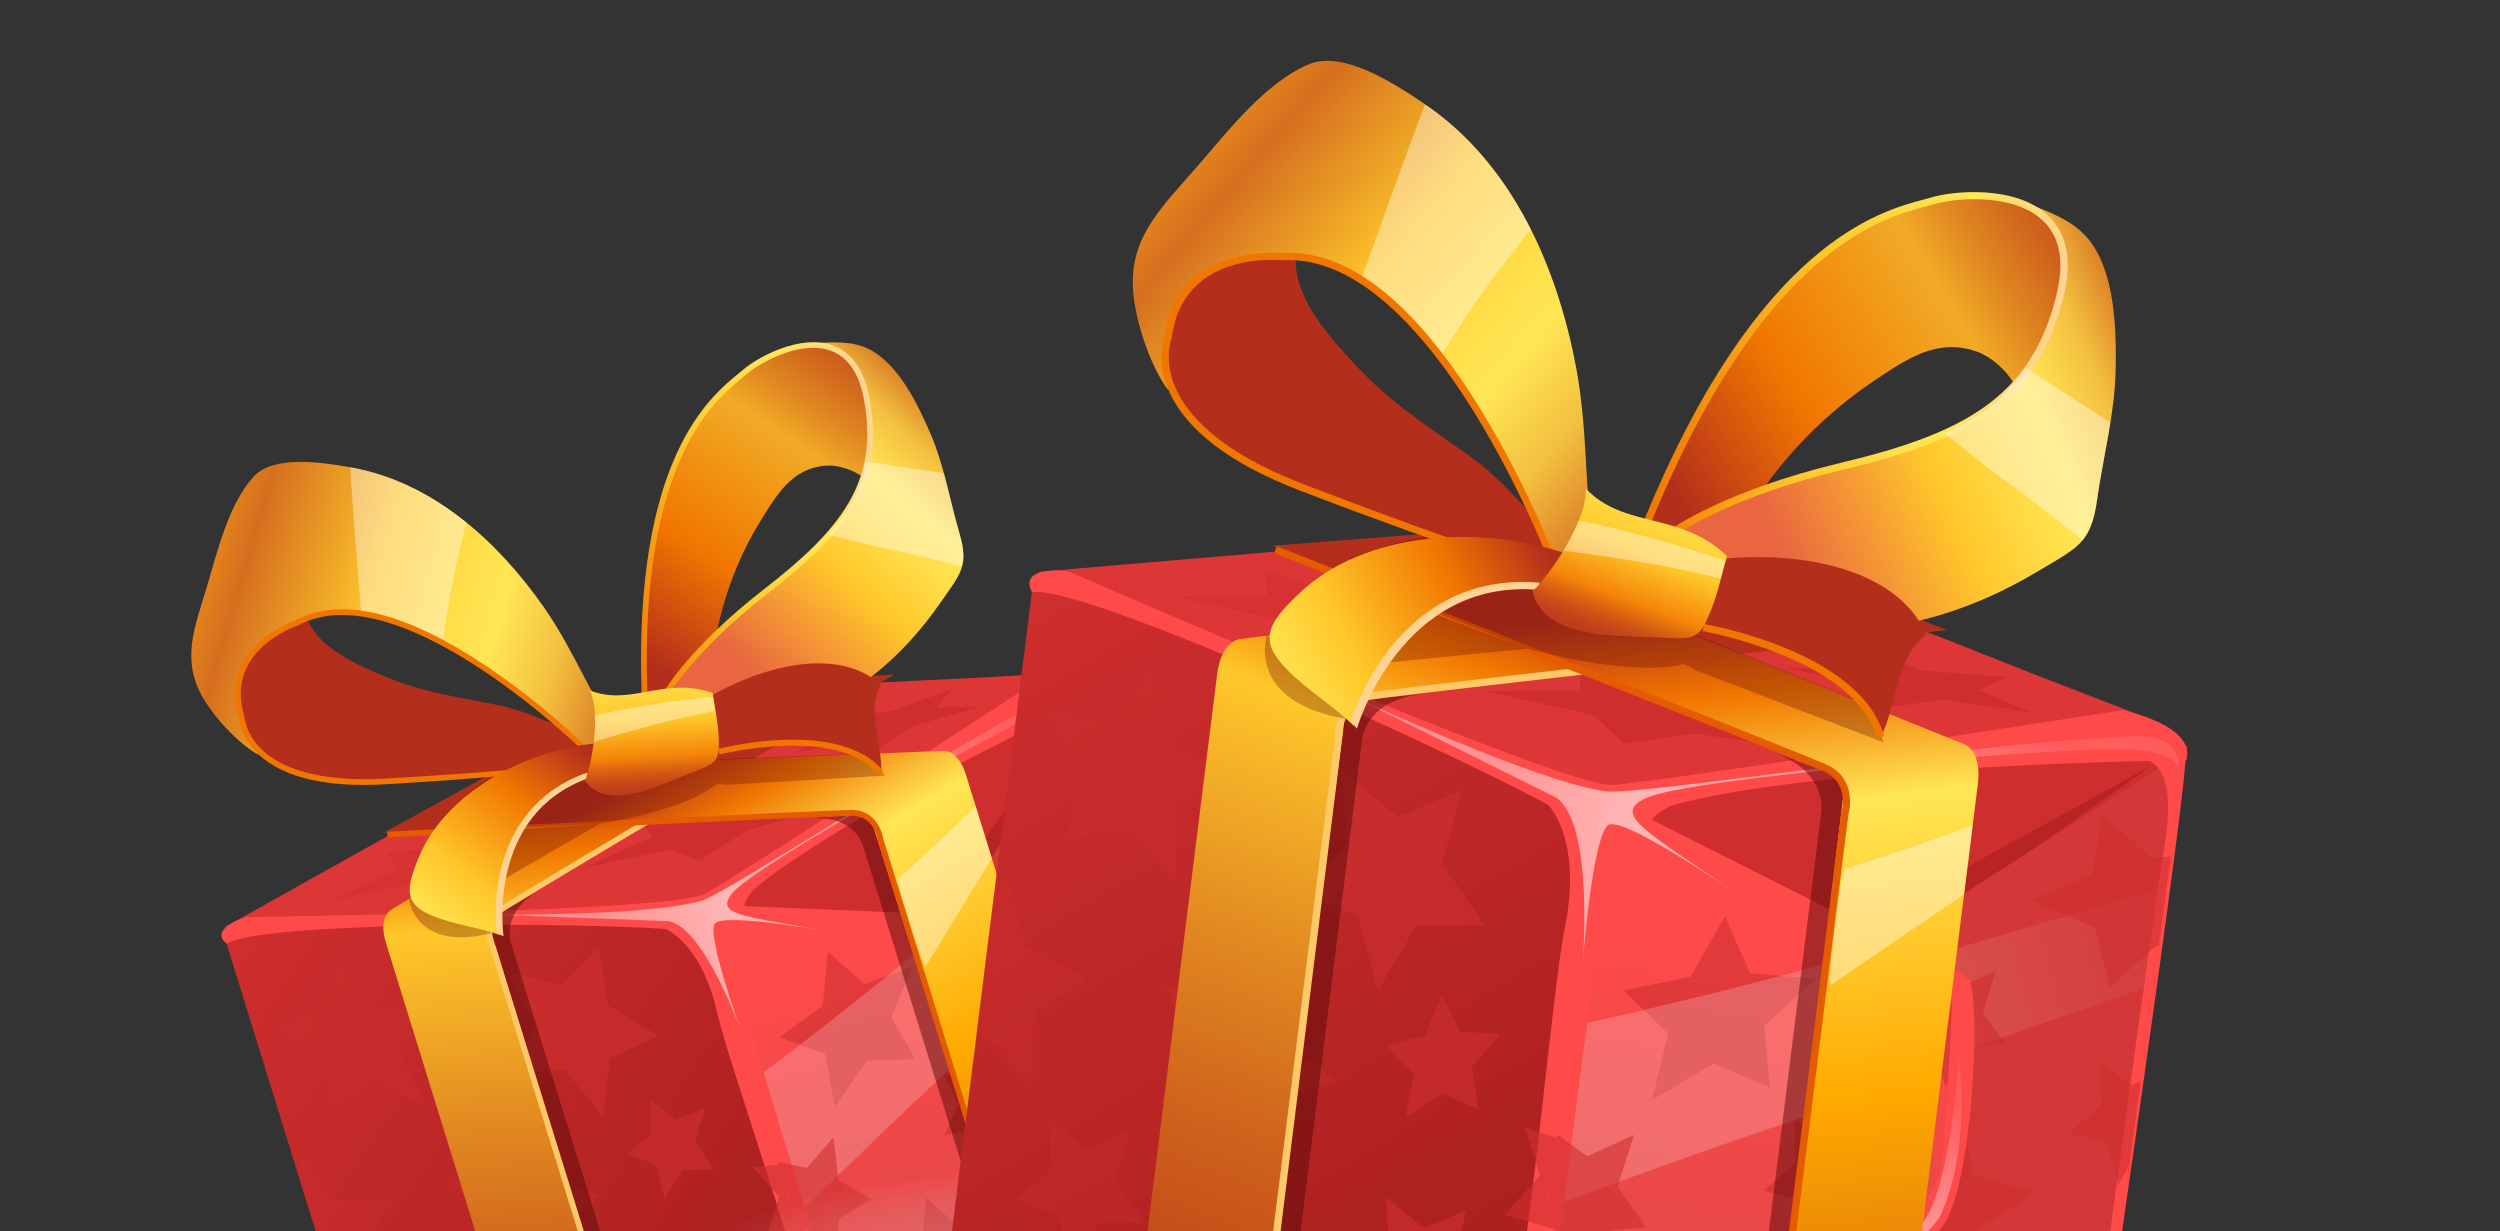 <svg width="530" height="261" viewBox="0 0 530 261" fill="none" xmlns="http://www.w3.org/2000/svg">
<rect x="0" y="0" width="530" height="261" fill="#333333" stroke="none"/>
<path style="mix-blend-mode:multiply" opacity="0.85" d="M307.529 246.274C302.205 229.086 238.58 233.532 165.42 256.193C92.259 278.854 37.259 311.152 42.583 328.34C47.905 345.523 111.532 341.076 184.693 318.415C257.854 295.754 312.851 263.457 307.529 246.274Z" fill="url(#paint0_radial_27_13807)"/>
<path d="M49.768 198.286C49.768 198.286 47.395 197.989 48.134 200.376L80.603 305.198C81.592 308.39 94.729 306.674 97.024 306.721C105.265 306.887 156.845 305.737 174.327 305.617C178.239 305.591 181.844 305.005 185.755 304.95L150.62 191.017L52.19 196.364L49.768 198.286Z" fill="url(#paint1_linear_27_13807)"/>
<path d="M233.962 144.103L266.081 252.016L185.764 304.949L150.318 190.514L233.962 144.103Z" fill="url(#paint2_linear_27_13807)"/>
<path opacity="0.6" d="M157.855 193.177L196.717 193.75L229.978 149.403L200.72 199.445L157.855 193.177Z" fill="#AA1F1F"/>
<path opacity="0.3" d="M215.429 242.807L188.553 302.678L219.705 256.613L263.082 254.21L215.429 242.807Z" fill="#5B0909"/>
<path style="mix-blend-mode:multiply" opacity="0.6" d="M245.334 252.762L237.985 257.659L237.597 267.852L230.81 260.717L222.074 262.635L225.675 253.577L221.064 244.792L229.925 246.243L235.728 238.85L237.401 248.694L245.334 252.762Z" fill="url(#paint3_linear_27_13807)"/>
<path d="M225.618 142.651C216.817 143.108 207.996 143.701 199.187 144.077C184.233 144.715 169.304 145.785 154.366 146.55C142.831 147.141 132.968 148.187 122.981 154.282C116.464 158.26 109.626 161.775 102.981 165.542C88.013 174.025 72.971 182.386 57.955 190.787C54.495 192.723 51.035 194.66 47.575 196.6L150.469 191.852L213.858 154.112L231.556 144.188L225.618 142.651Z" fill="#DD3636"/>
<path d="M234.042 144.988L191.249 211.2L203.9 252.044L266.151 252.754L234.042 144.988Z" fill="#D33737"/>
<path d="M203.434 222.796C211.43 214.758 239.445 188.137 245.269 182.671L240.552 166.842C235.055 171.34 203.276 199.326 199.658 201.584L191.247 211.196L196.773 229.037C199.049 227.016 201.288 224.952 203.434 222.796Z" fill="url(#paint4_linear_27_13807)"/>
<path style="mix-blend-mode:multiply" opacity="0.6" d="M238.707 241.532L228.597 239.944L220.081 248.335L220.109 236.921L211.225 231.701L221.529 226.799L224.712 215.684L230.993 223.877L241.81 222.124L235.308 231.836L238.707 241.532Z" fill="url(#paint5_linear_27_13807)"/>
<path opacity="0.4" d="M201.423 194.496C201.423 194.496 210.013 194.357 213.877 201.671C217.741 208.985 236.876 237.733 222.021 252.737L212.987 251.437L195.863 204.414L201.423 194.496Z" fill="#AA1F1F"/>
<path d="M149.795 191.75L217.432 194.591L229.152 230.362L188.019 302.257L184.259 303.215L149.795 191.75Z" fill="url(#paint6_linear_27_13807)"/>
<path style="mix-blend-mode:multiply" opacity="0.6" d="M194.084 224.568L183.835 224.845L177.012 234.626L174.918 223.417L165.202 219.907L174.435 213.225L175.503 201.738L183.209 208.638L193.533 204.954L188.936 215.667L194.084 224.568Z" fill="url(#paint7_linear_27_13807)"/>
<path style="mix-blend-mode:multiply" opacity="0.3" d="M70.024 235.319L78.572 229.554L89.894 234.295L85.032 223.047L90.923 214.21L79.448 213.653L71.835 204.012L69.577 214.7L58.968 217.463L69.015 224.343L70.024 235.319Z" fill="url(#paint8_linear_27_13807)"/>
<path style="mix-blend-mode:multiply" opacity="0.6" d="M217.377 234.371L211.876 237.657L211.219 245.033L206.566 239.615L200.168 240.691L203.109 234.253L200.092 227.718L206.457 229.089L210.932 223.938L211.783 231.135L217.377 234.371Z" fill="url(#paint9_linear_27_13807)"/>
<path style="mix-blend-mode:multiply" opacity="0.6" d="M132.999 244.596L139.072 246.932L140.867 254.199L144.745 247.972L151.386 247.941L147.422 242.008L149.474 234.946L143.242 237.42L137.923 233.04L138.166 240.389L132.999 244.596Z" fill="url(#paint10_linear_27_13807)"/>
<path style="mix-blend-mode:multiply" opacity="0.6" d="M108.446 227.498L119.665 226.797L127.928 236.817L129.289 224.366L139.615 219.579L128.976 213.183L126.862 200.738L119.012 209.032L107.429 206.016L113.334 217.27L108.446 227.498Z" fill="url(#paint11_linear_27_13807)"/>
<path style="mix-blend-mode:multiply" opacity="0.4" d="M102.428 269.069L112.105 265.289L122.276 271.735L119.878 260.444L127.588 253.337L116.372 250.735L110.916 240.43L106.398 249.911L95.328 250.537L103.778 258.73L102.428 269.069Z" fill="url(#paint12_linear_27_13807)"/>
<path style="mix-blend-mode:multiply" opacity="0.6" d="M226.82 201.794L221.318 205.081L220.66 212.457L216.008 207.039L209.609 208.115L212.551 201.677L209.534 195.142L215.899 196.513L220.374 191.362L221.225 198.559L226.82 201.794Z" fill="url(#paint13_linear_27_13807)"/>
<path style="mix-blend-mode:multiply" opacity="0.6" d="M199.511 178.31L194.009 181.596L193.352 188.973L188.699 183.555L182.3 184.63L185.242 178.193L182.225 171.657L188.59 173.029L193.065 167.878L193.915 175.074L199.511 178.31Z" fill="url(#paint14_linear_27_13807)"/>
<path d="M140.014 196.489C140.014 196.489 148.352 198.635 151.996 214.528C155.64 230.422 183.504 304.379 173.051 305.725L181.786 305.542L153.942 206.36C153.942 206.36 152.218 194.6 140.014 196.489Z" fill="#FF4A4A"/>
<path d="M197.945 200.817C197.159 201.044 196.321 201.015 195.556 200.735C183.938 210.396 172.069 219.753 159.949 228.806C162.738 238.023 165.631 248.326 168.335 258.311C181.362 245.584 194.357 232.854 207.91 220.665C210.451 218.38 213.005 216.109 215.57 213.851C212.405 206.11 207.195 198.344 197.945 200.817Z" fill="url(#paint15_linear_27_13807)"/>
<path d="M159.732 188.609C178.846 172.448 234.785 146.342 234.785 146.342C233.878 140.318 221.65 143.16 221.65 143.16C221.65 143.16 156.504 185.72 149.364 189.508C142.225 193.295 52.094 194.419 52.094 194.419C43.723 197.327 48.09 200.072 48.09 200.072C56.041 194.773 140.045 195.547 147.419 197.676C154.792 199.805 180.447 305.338 180.447 305.338C184.952 306.465 188.802 302.893 188.509 302.656C188.523 302.664 188.538 302.671 188.553 302.678L222.93 246.83C225.43 243.172 228.483 238.203 229.702 234.182C231.95 226.763 220.57 197.819 217.078 194.802C213.586 191.786 168.122 195.361 157.856 193.182C157.856 193.182 157.04 191.839 159.732 188.609ZM162.555 198.031C172.91 200.497 213.537 193.692 215.992 199.553C218.786 206.224 222.815 216.98 225.209 223.806C227.847 231.325 220.833 243.99 217.119 251.252C212.601 260.084 206.688 266.323 201.709 274.91C198.43 280.565 195.429 286.185 191.452 291.433C185.202 299.683 182.201 291.186 180.073 284.891C177.247 276.533 174.516 268.173 171.837 259.769C167.73 246.89 163.833 233.943 160.052 220.965C159.179 217.97 158.315 214.973 157.459 211.974C156.982 210.305 156.63 206.022 155.431 204.797C155.667 205.039 155.812 205.163 155.812 205.163C155.812 205.163 152.199 195.564 162.555 198.031Z" fill="#FF4A4A"/>
<path style="mix-blend-mode:multiply" opacity="0.6" d="M176.679 241.124L171.049 247.603L165.028 246.307C166.418 251.265 167.792 256.284 169.111 261.192L171.186 260.843L177.039 267.657L177.865 258.379L184.787 254.245L177.749 250.176L176.679 241.124Z" fill="url(#paint16_linear_27_13807)"/>
<path style="mix-blend-mode:multiply" opacity="0.6" d="M213.882 257.309L204.057 260.815L196.351 253.914L195.282 265.402L186.05 272.084L195.765 275.594L197.746 286.197L213.882 257.309Z" fill="url(#paint17_linear_27_13807)"/>
<path d="M226.678 150.11C226.678 150.11 232.813 144.112 237.308 160.687C241.803 177.263 261.622 243.31 261.622 243.31C261.622 243.31 264.586 251.848 263.079 254.207L266.154 252.757C266.154 252.757 235.836 146.643 234.045 144.991C232.254 143.339 226.678 150.11 226.678 150.11Z" fill="#FF4A4A"/>
<path style="mix-blend-mode:hard-light" d="M234.881 149.771C234.881 149.771 235.32 143.961 223.019 149.663C210.718 155.365 160.369 183.254 155.344 189.223C151.181 194.17 157.823 194.13 176.832 197.698C176.832 197.698 153.934 193.443 151.608 195.739C149.584 197.738 157.01 218.338 157.01 218.338C157.01 218.338 149.452 197.038 141.876 195.286L103.711 193.869C103.711 193.869 137.416 194.304 148.838 190.923C153.96 189.408 200.596 158.815 221.609 148.209C224.597 146.7 232.501 141.052 234.881 149.771Z" fill="url(#paint18_linear_27_13807)"/>
<path style="mix-blend-mode:hard-light" d="M218.274 252.006C218.274 252.006 228.748 237.328 228.722 232.063C228.658 219.474 220.679 207.13 220.679 207.13C220.679 207.13 227.37 224.601 226.769 232.983C226.35 238.826 218.274 252.006 218.274 252.006Z" fill="url(#paint19_linear_27_13807)"/>
<path style="mix-blend-mode:multiply" opacity="0.6" d="M236.429 163.58L225.567 160.247L228.414 170.082L220.518 178.473L232.489 178.03L238.732 186.016L242.956 176.581L243.37 176.48L239.054 161.991L236.429 163.58Z" fill="url(#paint20_linear_27_13807)"/>
<path style="mix-blend-mode:multiply" opacity="0.6" d="M249.901 198.203L248.861 199.399L242.496 198.028L245.513 204.563L242.572 211.001L248.971 209.925L253.624 215.343L253.941 211.764L249.901 198.203Z" fill="url(#paint21_linear_27_13807)"/>
<path style="mix-blend-mode:multiply" opacity="0.6" d="M266.159 252.756L262.994 242.132L252.497 238.91L255.346 248.746L251.729 252.59L266.159 252.756Z" fill="url(#paint22_linear_27_13807)"/>
<path style="mix-blend-mode:multiply" opacity="0.3" d="M71.585 254.339L63.973 244.698L63.119 248.742L69.939 270.76L70.71 270.24L82.032 274.981L77.17 263.734L83.061 254.896L71.585 254.339Z" fill="url(#paint23_linear_27_13807)"/>
<path style="mix-blend-mode:multiply" opacity="0.6" d="M165.205 246.88L159.642 247.471L165.206 253.736L162.482 262.146L169.111 261.193L165.205 246.88Z" fill="url(#paint24_linear_27_13807)"/>
<path opacity="0.4" d="M82.213 180.825L97.988 178.904L115.112 172.695L110.85 177.888L123.67 177.603L104.36 183.097L94.175 189.527L87.669 187.259L69.717 191.048L84.021 184.55L82.213 180.825Z" fill="url(#paint25_linear_27_13807)"/>
<path d="M136.279 173.749L152.055 171.828L169.179 165.62L164.916 170.812L177.737 170.527L158.426 176.021L148.242 182.451L141.735 180.184L123.784 183.972L138.088 177.474L136.279 173.749Z" fill="url(#paint26_linear_27_13807)"/>
<path opacity="0.4" d="M119.111 159.674L130.811 158.249L143.512 153.644L140.35 157.496L149.86 157.284L135.538 161.358L127.983 166.128L123.157 164.446L109.843 167.256L120.452 162.436L119.111 159.674Z" fill="url(#paint27_linear_27_13807)"/>
<path d="M177.315 152.15L189.015 150.726L201.716 146.121L198.554 149.972L208.062 149.761L193.741 153.836L186.186 158.605L181.361 156.923L168.047 159.733L178.656 154.913L177.315 152.15Z" fill="url(#paint28_linear_27_13807)"/>
<path opacity="0.3" d="M172.62 145.578C169.625 145.683 166.74 146.206 163.873 146.366L164.228 147.098L157.126 150.325L166.04 148.444L169.271 149.569L174.328 146.377L177.809 145.386C176.076 145.44 174.345 145.518 172.62 145.578Z" fill="url(#paint29_linear_27_13807)"/>
<path opacity="0.5" d="M137.528 305.068L140.893 305.062L108.349 199.996C108.349 199.996 105.854 193.518 114.565 188.613L105.068 194.077C105.068 194.077 100.4 195.523 103.859 203.593C107.318 211.663 137.528 305.068 137.528 305.068Z" fill="#5B0909"/>
<path d="M137.232 306.526L104.495 198.773C104.495 198.773 102.799 194.674 106.452 192.703C110.103 190.731 189.531 143.012 189.531 143.012L161.256 144.625L83.039 192.81C83.039 192.81 80.046 194.157 81.828 199.91L114.911 306.716L137.232 306.526Z" fill="url(#paint30_linear_27_13807)"/>
<path d="M155.141 162.754C133.318 175.749 108.65 190.485 106.109 192.204C101.407 195.386 103.654 200.503 103.936 201.092L136.649 306.704L137.816 306.343L105.089 200.688L105.049 200.59C104.951 200.402 102.706 195.963 106.793 193.197C109.266 191.524 133.721 176.915 155.459 163.97C155.285 163.585 155.177 163.175 155.141 162.754V162.754Z" fill="#FFC969"/>
<path opacity="0.5" d="M218.306 282.566L215.528 284.463L182.984 179.397C182.984 179.397 181.38 172.643 171.422 173.521L182.345 172.66C182.345 172.66 187.012 171.214 188.721 179.826C190.43 188.438 218.306 282.566 218.306 282.566Z" fill="#5B0909"/>
<path d="M219.377 283.618L185.473 176.226C185.473 176.226 184.554 171.886 180.428 172.324C176.301 172.762 81.343 176.537 81.343 176.537L105.935 163.035L199.801 159.179C199.801 159.179 203.032 158.598 204.813 164.351L237.896 271.156L219.377 283.618Z" fill="url(#paint31_linear_27_13807)"/>
<path d="M218.793 283.789L219.959 283.428L187.246 177.816C187.145 177.171 186.107 171.679 180.429 171.712C174.941 171.745 85.789 176.078 82.068 176.321L82.139 177.524C83.05 177.465 174.976 172.95 180.426 172.918C185.361 172.89 186.019 177.82 186.043 178.03L186.066 178.134L218.793 283.789Z" fill="#E55C00"/>
<path opacity="0.3" d="M103.577 188.252L127.175 174.637L110.264 175.776C110.264 175.776 103.165 181.758 103.577 188.252Z" fill="#5B0909"/>
<path opacity="0.3" d="M86.644 190.355C86.644 190.355 87.786 202.297 104.884 197.632L86.644 190.355Z" fill="#5B0909"/>
<path opacity="0.3" d="M124.44 163.821C116.254 164.149 93.832 173.301 93.832 173.301C93.832 173.301 101.765 164.853 108.881 162.019L126.084 160.789C126.084 160.789 125.307 163.786 124.44 163.821Z" fill="#5B0909"/>
<path opacity="0.3" d="M187.634 164.42L183.315 159.767L152.029 160.945C152.029 160.945 139.283 162.463 133.65 165.408L124.84 164.952C124.84 164.952 115.507 166.898 111.43 175.412L127.175 174.634C127.175 174.634 144.606 172.072 151.889 166.282C152.868 166.12 154.021 166.523 154.978 166.337L187.634 164.42Z" fill="#5B0909"/>
<path d="M178.195 73.299C163.65 70.322 148.133 85.065 143.858 96.116C136.897 114.108 133.492 139.432 139.052 158.089C142.797 158.176 146.711 158.07 150.445 157.782C152.707 150.804 150.406 142.303 151.789 135.055C153.382 126.343 156.586 117.987 161.239 110.409C164.714 104.844 167.863 99.3 175.029 98.713C179.951 98.31 188.234 102.644 185.598 108.68C185.598 108.68 188.611 75.43 178.195 73.299Z" fill="url(#paint32_linear_27_13807)"/>
<path d="M169.211 72.938C170.003 72.916 170.813 72.872 171.633 72.821C170.824 72.801 170.015 72.84 169.211 72.938V72.938Z" fill="#FFE655"/>
<path d="M203.391 113.012C201.355 106.072 200.172 98.736 197.337 92.099C194.653 85.815 190.322 76.703 183.688 73.76C180.105 72.17 175.748 72.573 171.635 72.825C186.066 73.209 185.667 94.39 181.853 103.947C174.075 123.431 135.196 136.282 138.994 159.995L141.64 162.741C142.983 162.604 144.336 162.637 145.668 162.839C150.653 157.657 161.786 155.28 167.54 153.061C180.97 147.882 191.129 139.676 199.388 127.745C203.61 121.645 205.464 120.072 203.391 113.012Z" fill="url(#paint33_linear_27_13807)"/>
<path d="M141.525 147.64L140.463 147.055C140.69 146.655 146.226 137.113 161.955 124.925C178.311 112.251 186.526 102.044 183.107 84.43C182.04 78.937 179.615 75.522 175.899 74.279C169.547 72.155 161.173 76.837 158.328 79.299C158.048 79.542 157.715 79.813 157.338 80.121C151.381 84.979 135.556 97.883 137.238 146.993L136.019 147.043C134.316 97.336 150.48 84.155 156.566 79.193C156.933 78.894 157.256 78.631 157.528 78.395C160.541 75.788 169.447 70.845 176.298 73.136C180.457 74.527 183.15 78.247 184.305 84.194C187.842 102.417 179.443 112.901 162.703 125.871C147.166 137.911 141.579 147.544 141.525 147.64Z" fill="url(#paint34_linear_27_13807)"/>
<g style="mix-blend-mode:hard-light">
<path style="mix-blend-mode:hard-light" d="M183.516 97.806C183.172 99.899 182.615 101.953 181.853 103.938C180.541 107.226 178.34 110.325 175.61 113.319C179.617 114.351 183.602 115.438 187.571 116.226C193.04 117.313 198.543 118.688 203.942 120.118C204.46 118.25 204.325 116.184 203.392 113.003C202.168 108.829 201.25 104.514 200.097 100.293C195.421 99.669 184.382 97.933 183.516 97.806Z" fill="url(#paint35_linear_27_13807)"/>
</g>
<path d="M128.751 156.833C121.391 156.132 113.832 151.2 106.107 149.596C98.344 147.983 90.508 146.987 83.097 144.006C73.135 139.998 60.785 134.659 65.224 121.757C60.304 122.938 43.722 140.496 46.959 141.593L49.557 154.877C53.914 157.922 56.309 161.626 62.022 163.497C69.486 165.94 77.986 166.279 85.706 165.636C100.591 164.397 116.766 162.331 130.798 162.405C129.492 160.837 128.77 158.872 128.751 156.833V156.833Z" fill="url(#paint36_linear_27_13807)"/>
<path d="M115.343 128.789C105.7 114.957 91.823 102.148 74.285 99.068C67.978 97.96 58.037 96.482 53.857 100.963C48.471 106.736 46.06 117.043 43.871 124.35C41.287 132.975 38.261 139.986 43.182 148.184C45.818 152.574 50.552 157.602 54.824 160.058C52.025 154.732 48.55 148.422 51.08 142.402C53.926 135.63 64.266 130.956 71.252 130.032C82.856 128.497 95.541 136.774 104.589 142.885C108.966 145.841 126.776 162.008 129.389 161.392L132.698 158.63C132.483 158.291 132.268 157.951 132.055 157.611C125.838 148.846 121.78 138.023 115.343 128.789Z" fill="url(#paint37_linear_27_13807)"/>
<path d="M74.285 99.072C74.274 99.07 74.262 99.068 74.251 99.066C74.584 105.799 76.273 126.396 76.569 129.98C82.463 130.556 88.447 133.114 93.939 136.183C94.86 127.607 96.752 119.17 98.876 110.774C91.751 105.022 83.527 100.695 74.285 99.072Z" fill="url(#paint38_linear_27_13807)"/>
<path d="M125.018 162.491C124.898 162.509 111.736 164.509 81.91 166.262C69.402 166.997 60.358 164.936 55.029 160.136C51.089 156.587 50.668 152.782 50.624 152.148C46.193 137.66 61.658 131.837 62.689 131.469C72.314 126.376 85.999 129.712 103.366 141.38C111.325 146.763 118.769 152.853 125.607 159.576L125.35 160.812C124.948 160.406 85.252 120.831 63.219 132.551L63.126 132.591C62.487 132.807 47.528 138.023 51.813 151.857L51.839 152.013C51.841 152.049 52.032 155.819 55.891 159.274C59.386 162.403 66.727 165.947 81.847 165.058C111.604 163.31 125.02 161.525 125.139 161.507L125.018 162.491Z" fill="url(#paint39_linear_27_13807)"/>
<path d="M88.76 181.806C85.968 188.591 85.665 191.764 91.863 194.24C96.412 196.057 101.549 196.592 106.091 198.282C102.008 179.612 116.737 160.992 134.98 163.706L131.092 157.345C115.204 157.273 95.104 166.386 88.76 181.806Z" fill="url(#paint40_linear_27_13807)"/>
<path d="M106.754 198.498L105.308 197.791C105.269 197.526 101.737 171.796 124.439 163.81L124.84 164.945C103.082 172.6 106.715 198.243 106.754 198.498Z" fill="url(#paint41_linear_27_13807)"/>
<path d="M141.602 154.098L141.535 164.206C142.862 160.046 157.056 158.722 161.522 158.032C170.012 156.719 181.051 157.103 186.824 163.859C187.193 158.258 183.54 150.73 186.718 145.134C174.833 134.498 151.44 144.833 141.602 154.098Z" fill="url(#paint42_linear_27_13807)"/>
<path d="M186.352 164.244C177.535 153.656 152.797 159.886 152.547 159.95L152.249 158.783C153.295 158.513 177.989 152.296 187.295 163.473L186.352 164.244Z" fill="url(#paint43_linear_27_13807)"/>
<path d="M125.031 146.362C127.85 152.193 124.615 165.064 123.93 165.487C128.894 172.244 139.704 166.5 146.265 163.949C151.695 161.838 152.584 161.663 152.373 156.494C152.211 152.543 151.562 150.696 151.088 146.902C140.815 143.309 133.75 149.837 125.031 146.362Z" fill="url(#paint44_linear_27_13807)"/>
<path style="mix-blend-mode:hard-light" d="M151.689 150.737C151.528 149.818 151.357 148.864 151.199 147.744C149.041 147.738 132.262 149.993 126.141 151.729C126.2 153.587 126.112 155.447 125.877 157.293C134.348 154.718 142.988 152.311 151.689 150.737Z" fill="url(#paint45_linear_27_13807)"/>
<path style="mix-blend-mode:hard-light" d="M210.271 181.954L206.84 170.875C201.519 176.19 195.998 181.302 190.398 186.332C189.949 186.735 195.833 205.616 196.248 204.93C200.615 197.701 209.148 183.742 210.271 181.954Z" fill="url(#paint46_linear_27_13807)"/>
<path style="mix-blend-mode:multiply" opacity="0.85" d="M495.451 315.19C498.291 292.464 422.173 264.251 325.441 252.162C228.709 240.073 147.984 248.684 145.144 271.41C142.305 294.128 218.427 322.342 315.159 334.431C411.891 346.52 492.612 337.909 495.451 315.19Z" fill="url(#paint47_radial_27_13807)"/>
<path d="M221.689 124.354C221.689 124.354 219.092 122.765 218.698 125.92L201.377 264.515C200.849 268.735 216.985 273.636 219.622 274.893C229.092 279.407 289.515 305.126 309.852 314.156C314.403 316.177 318.891 317.388 323.455 319.376L342.462 168.818L225.506 123.395L221.689 124.354Z" fill="url(#paint48_linear_27_13807)"/>
<path d="M463.719 158.117L444.372 300.112L323.464 319.377L342.374 168.073L463.719 158.117Z" fill="url(#paint49_linear_27_13807)"/>
<path opacity="0.6" d="M349.717 175.114L394.487 196.159L456.32 162.173L396.142 204.863L349.717 175.114Z" fill="#AA1F1F"/>
<path opacity="0.3" d="M390.458 262.868L327.888 318.207L388.176 281.122L439.741 301.085L390.458 262.868Z" fill="#5B0909"/>
<path d="M454.807 152.058C444.361 147.973 433.82 144.034 423.406 139.85C405.73 132.747 387.854 126.158 370.128 119.211C356.441 113.847 344.455 109.886 329.676 111.718C320.031 112.913 310.258 113.403 300.575 114.286C278.767 116.275 256.938 118.082 235.118 119.949C230.089 120.379 225.06 120.812 220.031 121.247L341.85 169.705L435.158 159.182L460.888 156.954L454.807 152.058Z" fill="#DD3636"/>
<path d="M463.351 159.187L378.996 213.532L372.247 267.535L444.069 301.007L463.351 159.187Z" fill="#D33737"/>
<path d="M387.044 233.369C400.533 228.242 446.985 212.061 456.606 208.776L459.438 187.945C450.703 190.279 399.17 206.067 393.79 206.789L378.994 213.524L376.046 237.114C379.746 235.964 383.425 234.745 387.044 233.369Z" fill="url(#paint50_linear_27_13807)"/>
<path style="mix-blend-mode:multiply" opacity="0.6" d="M418.126 273.6L407.234 266.456L392.957 271.721L398.976 258.498L391.41 247.786L405.931 247.504L415.452 236.283L418.44 249.079L431.904 252.719L419.27 260.572L418.126 273.6Z" fill="url(#paint51_linear_27_13807)"/>
<path opacity="0.4" d="M399.555 199.495C399.555 199.495 409.589 203.839 410.234 214.348C410.88 224.857 417.994 268.232 392.898 277.842L383.101 271.596L387.905 208.081L399.555 199.495Z" fill="#AA1F1F"/>
<path d="M341.118 169.23L418.069 207.998L412.9 255.63L327.491 317.435L322.627 316.575L341.118 169.23Z" fill="url(#paint52_linear_27_13807)"/>
<path style="mix-blend-mode:multiply" opacity="0.6" d="M375.273 230.52L363.242 225.465L350.199 233.23L353.649 219.133L344.222 209.967L358.434 207.059L365.697 194.298L371.016 206.342L384.92 207.484L373.971 217.497L375.273 230.52Z" fill="url(#paint53_linear_27_13807)"/>
<path style="mix-blend-mode:multiply" opacity="0.3" d="M225.756 177.922L238.693 175.719L249.338 187.156L249.597 171.561L261.065 164.403L248.048 157.738L244.276 142.564L236.052 153.776L222.299 151.416L230.342 164.664L225.756 177.922Z" fill="url(#paint54_linear_27_13807)"/>
<path style="mix-blend-mode:multiply" opacity="0.6" d="M397.145 254.106L389.041 255.031L384.411 263.241L381.856 254.518L373.871 252.41L380.659 246.486L380.588 237.325L387.25 242.253L395.142 238.626L392.354 247.418L397.145 254.106Z" fill="url(#paint55_linear_27_13807)"/>
<path style="mix-blend-mode:multiply" opacity="0.3" d="M215.476 254.323L224.497 257.742L227.413 268.497L232.881 259.244L242.647 259.153L236.59 250.388L239.337 239.912L230.266 243.619L222.277 237.167L222.915 248.054L215.476 254.323Z" fill="url(#paint56_linear_27_13807)"/>
<path style="mix-blend-mode:multiply" opacity="0.6" d="M293.925 221.713L299.743 227.607L298.013 236.976L305.777 231.789L313.495 235.236L312.01 226.276L318.092 219.162L309.568 218.762L305.697 210.893L302.124 219.544L293.925 221.713Z" fill="url(#paint57_linear_27_13807)"/>
<path style="mix-blend-mode:multiply" opacity="0.6" d="M287.038 270.991L296.059 274.41L298.976 285.165L304.443 275.912L314.209 275.82L308.153 267.056L310.9 256.579L301.829 260.287L293.84 253.835L294.477 264.722L287.038 270.991Z" fill="url(#paint58_linear_27_13807)"/>
<path style="mix-blend-mode:multiply" opacity="0.6" d="M274.417 189.006L287.796 194.077L292.124 210.031L300.232 196.305L314.718 196.169L305.735 183.171L309.81 167.63L296.355 173.131L284.505 163.559L285.451 179.708L274.417 189.006Z" fill="url(#paint59_linear_27_13807)"/>
<path style="mix-blend-mode:multiply" opacity="0.4" d="M245.633 234.059L258.839 234.75L267.253 247.56L270.395 233.208L283.063 229.01L271.42 220.109L270.497 205.297L260.285 213.922L247.118 208.842L252.621 222.776L245.633 234.059Z" fill="url(#paint60_linear_27_13807)"/>
<path style="mix-blend-mode:multiply" opacity="0.6" d="M425.182 221.28L417.077 222.205L412.446 230.415L409.892 221.691L401.906 219.584L408.695 213.66L408.624 204.499L415.286 209.427L423.178 205.8L420.389 214.593L425.182 221.28Z" fill="url(#paint61_linear_27_13807)"/>
<path style="mix-blend-mode:multiply" opacity="0.6" d="M405.829 179.721L397.725 180.646L393.094 188.856L390.54 180.133L382.555 178.024L389.342 172.102L389.272 162.94L395.934 167.869L403.825 164.241L401.037 173.034L405.829 179.721Z" fill="url(#paint62_linear_27_13807)"/>
<path d="M327.292 169.601C327.292 169.601 335.837 176.463 331.727 196.806C327.617 217.149 321.144 317.533 308.315 313.613L318.542 317.981L338.267 188.353C338.267 188.353 342.436 173.811 327.292 169.601Z" fill="#FF4A4A"/>
<path d="M392.209 205.003C391.178 204.854 390.221 204.381 389.481 203.655C370.94 208.765 352.268 213.392 333.464 217.535C331.865 229.687 329.816 243.153 327.715 256.152C349.498 248.223 371.245 240.275 393.356 233.247C397.501 231.93 401.654 230.635 405.813 229.363C406.202 218.725 404.233 206.987 392.209 205.003Z" fill="url(#paint63_linear_27_13807)"/>
<path d="M354.29 170.801C384.933 162.085 463.499 161.146 463.499 161.146C465.607 153.685 449.935 150.567 449.935 150.567C449.935 150.567 352.061 165.758 341.795 166.406C331.53 167.055 226.412 121.087 226.412 121.087C215.179 120.069 218.804 125.544 218.804 125.544C230.803 123.567 327.819 168.522 335.255 174.859C342.689 181.195 317.093 317.041 317.093 317.041C321.727 320.711 328.065 318.587 327.85 318.159C327.862 318.175 327.875 318.191 327.889 318.207L397.048 271.468C401.866 268.537 408.013 264.376 411.535 260.351C418.033 252.927 420.015 213.39 417.548 208.06C415.08 202.731 360.479 183.032 349.716 175.121C349.716 175.121 349.474 173.136 354.29 170.801ZM352.622 183.209C363.338 191.5 414.024 204.916 413.797 213C413.539 222.202 412.57 236.789 411.766 245.962C410.883 256.065 396.106 267.074 387.99 273.548C378.117 281.422 367.988 285.556 357.711 292.903C350.941 297.742 344.514 302.686 337.149 306.687C325.575 312.976 326.55 301.548 327.383 293.131C328.49 281.956 329.707 270.828 331.007 259.677C332.999 242.587 335.27 225.528 337.692 208.494C338.25 204.563 338.82 200.634 339.4 196.707C339.722 194.521 341.56 189.369 340.812 187.32C340.959 187.724 341.062 187.944 341.062 187.944C341.062 187.944 341.907 174.917 352.622 183.209Z" fill="#FF4A4A"/>
<path style="mix-blend-mode:multiply" opacity="0.6" d="M346.407 240.594L336.48 245.156L330.176 240.494C329.188 246.974 328.149 253.515 327.105 259.899L329.694 260.582L332.908 271.554L338.732 261.227L348.929 260.064L342.9 251.653L346.407 240.594Z" fill="url(#paint64_linear_27_13807)"/>
<path d="M452.121 161.265C452.121 161.265 462.382 157.526 458.901 179.106C455.42 200.686 443.765 287.678 443.765 287.678C443.765 287.678 442.725 299.135 439.74 301.08L444.066 301.011C444.066 301.011 464.559 162.046 463.349 159.191C462.138 156.337 452.121 161.265 452.121 161.265Z" fill="#FF4A4A"/>
<path style="mix-blend-mode:hard-light" d="M461.817 165.174C461.817 165.174 465.373 158.667 448.116 158.827C430.859 158.988 357.842 164.926 348.883 169.213C341.461 172.767 349.185 176.203 369.359 190.312C369.359 190.312 345.034 173.367 341.133 174.811C337.738 176.067 335.545 203.852 335.545 203.852C335.545 203.852 337.952 175.186 330.085 169.182L286.566 147.521C286.566 147.521 325.426 165.703 340.446 167.772C347.181 168.701 417.312 157.681 447.244 156.401C451.501 156.219 463.628 153.814 461.817 165.174Z" fill="url(#paint65_linear_27_13807)"/>
<path style="mix-blend-mode:hard-light" d="M388.932 275.027C388.932 275.027 408.778 263.498 411.508 257.377C418.038 242.744 415.258 224.244 415.258 224.244C415.258 224.244 413.854 248.015 408.761 257.42C405.211 263.977 388.932 275.027 388.932 275.027Z" fill="url(#paint66_linear_27_13807)"/>
<path style="mix-blend-mode:multiply" opacity="0.6" d="M456.365 181.999L445.515 172.437L443.659 185.336L430.101 190.926L444.216 196.691L447.268 209.226L457.116 200.499L457.649 200.6L460.243 181.533L456.365 181.999Z" fill="url(#paint67_linear_27_13807)"/>
<path style="mix-blend-mode:multiply" opacity="0.6" d="M453.831 229.218L451.998 230.06L445.335 225.132L445.407 234.292L438.619 240.216L446.604 242.325L449.159 251.048L451.404 247.063L453.831 229.218Z" fill="url(#paint68_linear_27_13807)"/>
<path style="mix-blend-mode:multiply" opacity="0.3" d="M217.59 200.8L213.819 185.626L210.707 189.869L207.069 218.98L208.235 218.782L218.88 230.218L219.14 214.625L230.607 207.464L217.59 200.8Z" fill="url(#paint69_linear_27_13807)"/>
<path style="mix-blend-mode:multiply" opacity="0.6" d="M330.077 241.251L323.315 239.019L326.482 249.202L318.913 257.527L327.1 259.899L330.077 241.251Z" fill="url(#paint70_linear_27_13807)"/>
<path opacity="0.4" d="M268.469 121.117L287.773 127.163L310.888 128.944L303.221 132.73L318.239 139.124L292.963 135.367L277.778 137.483L271.422 131.44L248.616 126.419L268.613 126.385L268.469 121.117Z" fill="url(#paint71_linear_27_13807)"/>
<path d="M334.887 141.268L354.19 147.313L377.307 149.095L369.638 152.88L384.657 159.274L359.381 155.518L344.197 157.633L337.84 151.591L315.034 146.57L335.031 146.537L334.887 141.268Z" fill="url(#paint72_linear_27_13807)"/>
<path opacity="0.4" d="M322.358 115.941L336.674 120.424L353.82 121.745L348.133 124.554L359.272 129.296L340.525 126.51L329.262 128.079L324.548 123.598L307.633 119.873L322.464 119.848L322.358 115.941Z" fill="url(#paint73_linear_27_13807)"/>
<path d="M393.8 137.738L408.117 142.222L425.262 143.544L419.574 146.352L430.712 151.093L411.967 148.308L400.704 149.876L395.99 145.395L379.075 141.671L393.907 141.646L393.8 137.738Z" fill="url(#paint74_linear_27_13807)"/>
<path opacity="0.3" d="M391.805 127.656C388.277 126.207 384.657 125.3 381.248 123.981L381.276 125.018L371.347 125.034L382.671 127.528L385.828 130.528L393.367 129.478L397.925 130.154C395.886 129.308 393.837 128.49 391.805 127.656Z" fill="url(#paint75_linear_27_13807)"/>
<path opacity="0.5" d="M267.463 294.216L271.368 295.974L288.729 157.057C288.729 157.057 289.234 148.237 301.909 147.117L288.029 148.473C288.029 148.473 281.857 147.701 281.636 158.874C281.415 170.048 267.463 294.216 267.463 294.216Z" fill="#5B0909"/>
<path d="M266.356 295.753L284.903 153.619C284.903 153.619 285.085 147.976 290.355 147.605C295.624 147.233 412.766 133.549 412.766 133.549L379.129 120.591L263.146 135.45C263.146 135.45 258.969 135.443 258.018 143.049L240.37 284.266L266.356 295.753Z" fill="url(#paint76_linear_27_13807)"/>
<path d="M362.527 138.407C330.402 142.032 294.066 146.184 290.218 146.845C283.096 148.07 283.018 155.183 283.036 156.013L265.584 295.652L267.127 295.845L284.586 156.149L284.59 156.014C284.575 155.745 284.301 149.42 290.49 148.356C294.236 147.713 330.259 143.596 362.259 139.983C362.258 139.446 362.349 138.914 362.527 138.407V138.407Z" fill="#FFC969"/>
<path opacity="0.5" d="M372.941 310.487L368.724 311.23L386.085 172.313C386.085 172.313 387.768 163.64 375.758 159.436L388.877 164.165C388.877 164.165 395.049 164.936 392.513 175.82C389.978 186.704 372.941 310.487 372.941 310.487Z" fill="#5B0909"/>
<path d="M373.632 312.268L390.637 169.941C390.637 169.941 391.847 164.426 386.832 162.77C381.817 161.114 269.71 115.689 269.71 115.689L305.312 112.928L416.195 157.685C416.195 157.685 420.245 158.707 419.295 166.312L401.646 307.529L373.632 312.268Z" fill="url(#paint77_linear_27_13807)"/>
<path d="M372.865 312.159L374.407 312.352L391.859 172.713C392.079 171.912 393.756 164.999 387.153 162.059C380.772 159.218 275.107 117.487 270.665 115.817L270.116 117.25C271.203 117.658 380.181 160.635 386.518 163.456C392.256 166.011 390.434 172.074 390.351 172.331L390.324 172.463L372.865 312.159Z" fill="#E55C00"/>
<path opacity="0.3" d="M289.357 140.935L323.864 137.522L303.654 129.974C303.654 129.974 292.284 133.189 289.357 140.935Z" fill="#5B0909"/>
<path opacity="0.3" d="M268.613 134.493C268.613 134.493 263.673 148.941 285.949 152.498L268.613 134.493Z" fill="#5B0909"/>
<path opacity="0.3" d="M326.366 123.542C316.7 119.629 285.896 118.484 285.896 118.484C285.896 118.484 299.527 112.847 309.266 113.292L329.862 120.888C329.862 120.888 327.389 123.956 326.366 123.542Z" fill="#5B0909"/>
<path opacity="0.3" d="M399.336 157.38L396.768 149.719L359.866 134.677C359.866 134.677 344.289 129.753 336.211 130.213L326.233 125.065C326.233 125.065 314.388 122.427 305.195 130.162L323.863 137.518C323.863 137.518 345.421 143.689 356.905 140.793C358.125 141.119 359.251 142.19 360.459 142.478L399.336 157.38Z" fill="#5B0909"/>
<path d="M436.174 46.757C420.866 35.677 395.139 44.637 384.385 55.211C366.876 72.426 349.645 100.009 346.309 124.562C350.606 126.626 355.2 128.557 359.683 130.181C365.966 123.274 367.755 112.209 373.161 104.528C379.577 95.261 387.676 87.251 397.046 80.902C403.996 76.27 410.554 71.493 419.173 74.571C425.093 76.684 432.426 86.055 426.203 91.673C426.203 91.673 447.135 54.692 436.174 46.757Z" fill="url(#paint78_linear_27_13807)"/>
<path d="M425.945 41.623C426.875 42.014 427.837 42.387 428.815 42.758C427.888 42.311 426.928 41.932 425.945 41.623V41.623Z" fill="#FFE655"/>
<path d="M444.569 106.029C445.847 96.913 448.322 87.784 448.515 78.6C448.699 69.904 448.455 57.066 442.304 50.173C438.983 46.451 433.719 44.633 428.817 42.768C445.351 50.782 433.78 75.136 424.345 84.22C405.106 102.737 353.276 97.25 345.245 126.742L346.872 131.315C348.501 131.86 350.054 132.609 351.493 133.542C359.991 130.146 374.15 133.228 381.987 133.672C400.279 134.709 416.364 130.521 432.199 121.015C440.295 116.155 443.27 115.304 444.569 106.029Z" fill="url(#paint79_linear_27_13807)"/>
<path d="M354.664 113.739L353.74 112.504C354.213 112.159 365.637 103.997 390.272 98.111C415.887 91.991 430.768 84.462 436.04 62.241C437.684 55.312 436.663 50.078 433.005 46.688C426.752 40.894 414.585 41.932 409.994 43.295C409.542 43.43 409.014 43.57 408.415 43.729C398.959 46.239 373.838 52.904 350.033 110.741L348.592 110.16C372.687 51.62 398.346 44.811 408.007 42.248C408.589 42.094 409.101 41.958 409.541 41.827C414.402 40.384 427.323 39.322 434.067 45.572C438.16 49.366 439.333 55.094 437.553 62.596C432.098 85.585 416.859 93.338 390.643 99.601C366.309 105.415 354.778 113.657 354.664 113.739Z" fill="url(#paint80_linear_27_13807)"/>
<g style="mix-blend-mode:hard-light">
<path style="mix-blend-mode:hard-light" d="M429.495 77.969C427.998 80.216 426.275 82.306 424.351 84.208C421.104 87.333 416.926 89.773 412.19 91.814C416.296 95.112 420.347 98.462 424.537 101.458C430.31 105.587 435.97 110.067 441.482 114.558C443.062 112.663 443.99 110.196 444.575 106.018C445.344 100.536 446.543 95.05 447.421 89.55C442.324 86.374 430.433 78.571 429.495 77.969Z" fill="url(#paint81_linear_27_13807)"/>
</g>
<path d="M335.026 117.703C326.859 113.03 320.679 103.346 312.562 97.433C304.405 91.492 295.839 86.227 288.808 78.883C279.357 69.01 267.834 56.341 279.749 43.706C273.424 42.496 244.984 54.161 248.163 57.132L244.21 73.899C247.665 79.716 248.5 85.268 254.145 90.434C261.519 97.182 271.198 102.033 280.49 105.336C298.402 111.705 318.244 117.793 334.478 125.238C333.786 122.736 333.98 120.077 335.026 117.703V117.703Z" fill="url(#paint82_linear_27_13807)"/>
<path d="M334.186 78.147C330.258 57.048 320.881 34.914 302.158 22.144C295.424 17.551 284.671 10.624 277.473 13.628C268.199 17.498 259.997 28.187 253.625 35.514C246.106 44.161 238.919 50.705 240.328 62.793C241.082 69.266 243.935 77.58 247.601 82.669C247.148 75.024 246.427 65.885 252.518 60.23C259.371 53.869 273.815 53.871 282.4 56.464C296.663 60.77 307.033 77.022 314.322 88.853C317.848 94.578 330.024 122.667 333.376 123.324L338.662 121.856C338.591 121.349 338.521 120.843 338.452 120.337C335.839 106.911 336.808 92.231 334.186 78.147Z" fill="url(#paint83_linear_27_13807)"/>
<path d="M302.155 22.148C302.143 22.14 302.131 22.132 302.119 22.123C298.974 30.106 290.131 54.879 288.594 59.191C295.127 62.95 300.725 69.055 305.485 75.495C311.051 66.032 317.671 57.24 324.537 48.617C319.29 38.209 312.022 28.878 302.155 22.148Z" fill="url(#paint84_linear_27_13807)"/>
<path d="M327.731 122.305C327.583 122.264 311.27 117.681 275.76 104.071C260.868 98.363 251.46 91.23 247.799 82.868C245.091 76.686 246.598 72.052 246.88 71.294C249.339 52.168 270.328 53.526 271.717 53.639C285.551 52.781 299.671 63.827 313.693 86.467C320.1 96.884 325.539 107.851 329.943 119.234L328.997 120.532C328.744 119.852 303.464 53.136 271.764 55.173L271.635 55.17C270.781 55.085 250.697 53.289 248.411 71.579L248.359 71.774C248.342 71.817 246.586 76.29 249.25 82.32C251.662 87.783 258.318 95.742 276.319 102.642C311.746 116.22 328.241 121.187 328.388 121.229L327.731 122.305Z" fill="url(#paint85_linear_27_13807)"/>
<path d="M275.552 125.688C268.756 132.093 266.74 135.613 272.629 141.736C276.952 146.23 282.629 149.544 287.01 153.886C292.067 130.092 318.914 116.222 338.647 128.939L337.475 119.522C319.087 111.106 290.997 111.133 275.552 125.688Z" fill="url(#paint86_linear_27_13807)"/>
<path d="M287.666 154.482L286.36 152.904C286.452 152.576 295.851 120.884 326.368 123.528L326.238 125.055C296.99 122.522 287.754 154.166 287.666 154.482Z" fill="url(#paint87_linear_27_13807)"/>
<path d="M351.365 121.268L345.986 132.956C349.707 128.827 366.863 134.737 372.404 136.278C382.939 139.208 395.539 145.443 398.691 156.306C402.057 150.004 401.768 139.358 408.389 134.535C400.183 115.966 367.634 115.683 351.365 121.268Z" fill="url(#paint88_linear_27_13807)"/>
<path d="M397.941 156.504C393.27 139.601 361.312 133.851 360.99 133.795L361.255 132.285C362.61 132.521 394.51 138.261 399.44 156.105L397.941 156.504Z" fill="url(#paint89_linear_27_13807)"/>
<path d="M336.201 103.606C336.413 111.847 325.91 125.077 324.894 125.208C327.107 135.648 342.657 134.656 351.603 135.138C359.008 135.538 360.131 135.802 362.597 129.695C364.481 125.028 364.698 122.547 366.138 117.898C356.108 108.344 344.491 112.209 336.201 103.606Z" fill="url(#paint90_linear_27_13807)"/>
<path style="mix-blend-mode:hard-light" d="M364.824 122.662C365.119 121.51 365.421 120.314 365.825 118.933C363.325 117.794 342.684 111.609 334.674 110.413C333.769 112.598 332.691 114.709 331.451 116.727C342.625 118.183 353.908 119.923 364.824 122.662Z" fill="url(#paint91_linear_27_13807)"/>
<path style="mix-blend-mode:hard-light" d="M416.393 189.593L418.224 174.944C409.266 178.317 400.182 181.35 391.049 184.246C390.318 184.478 387.239 209.461 388.08 208.883C396.935 202.789 414.152 191.077 416.393 189.593Z" fill="url(#paint92_linear_27_13807)"/>
<defs>
<radialGradient id="paint0_radial_27_13807" cx="0" cy="0" r="1" gradientUnits="userSpaceOnUse" gradientTransform="translate(175.055 287.304) rotate(-17.21) scale(139.303 32.426)">
<stop stop-color="#666666"/>
<stop offset="0.163" stop-color="#707070" stop-opacity="0.931"/>
<stop offset="0.402" stop-color="#8A8A8A" stop-opacity="0.74"/>
<stop offset="0.686" stop-color="#B6B6B6" stop-opacity="0.426"/>
<stop offset="1" stop-color="#F2F2F2" stop-opacity="0"/>
</radialGradient>
<linearGradient id="paint1_linear_27_13807" x1="47.587" y1="201.968" x2="163.181" y2="282.674" gradientUnits="userSpaceOnUse">
<stop stop-color="#CE2E2E"/>
<stop offset="0.995" stop-color="#AA1F1F"/>
</linearGradient>
<linearGradient id="paint2_linear_27_13807" x1="41544.3" y1="18158.5" x2="50618.3" y2="46220.6" gradientUnits="userSpaceOnUse">
<stop stop-color="#CE2E2E"/>
<stop offset="0.995" stop-color="#AA1F1F"/>
</linearGradient>
<linearGradient id="paint3_linear_27_13807" x1="14733.9" y1="782.664" x2="15571.6" y2="-219.099" gradientUnits="userSpaceOnUse">
<stop stop-color="#CE2E2E"/>
<stop offset="0.995" stop-color="#AA1F1F"/>
</linearGradient>
<linearGradient id="paint4_linear_27_13807" x1="189.213" y1="220.839" x2="252.936" y2="170.474" gradientUnits="userSpaceOnUse">
<stop stop-color="white" stop-opacity="0.2"/>
<stop offset="1" stop-color="white" stop-opacity="0"/>
</linearGradient>
<linearGradient id="paint5_linear_27_13807" x1="12969.5" y1="8858.14" x2="14897.3" y2="8638.46" gradientUnits="userSpaceOnUse">
<stop stop-color="#CE2E2E"/>
<stop offset="0.995" stop-color="#AA1F1F"/>
</linearGradient>
<linearGradient id="paint6_linear_27_13807" x1="186.137" y1="198.404" x2="204.505" y2="267.764" gradientUnits="userSpaceOnUse">
<stop offset="0.005" stop-color="#FF4A4A"/>
<stop offset="1" stop-color="#E24747"/>
</linearGradient>
<linearGradient id="paint7_linear_27_13807" x1="11532.3" y1="6374.88" x2="13354" y2="5810.63" gradientUnits="userSpaceOnUse">
<stop stop-color="#CE2E2E"/>
<stop offset="0.995" stop-color="#AA1F1F"/>
</linearGradient>
<linearGradient id="paint8_linear_27_13807" x1="-991.892" y1="9050.41" x2="-2813.57" y2="9614.67" gradientUnits="userSpaceOnUse">
<stop stop-color="#CE2E2E"/>
<stop offset="0.995" stop-color="#AA1F1F"/>
</linearGradient>
<linearGradient id="paint9_linear_27_13807" x1="9824.7" y1="559.301" x2="10293.9" y2="52.715" gradientUnits="userSpaceOnUse">
<stop stop-color="#CE2E2E"/>
<stop offset="0.995" stop-color="#AA1F1F"/>
</linearGradient>
<linearGradient id="paint10_linear_27_13807" x1="-2843.11" y1="2081.14" x2="-3398.58" y2="1641.79" gradientUnits="userSpaceOnUse">
<stop stop-color="#CE2E2E"/>
<stop offset="0.995" stop-color="#AA1F1F"/>
</linearGradient>
<linearGradient id="paint11_linear_27_13807" x1="-4556.2" y1="4354.41" x2="-6628.03" y2="3884.48" gradientUnits="userSpaceOnUse">
<stop stop-color="#CE2E2E"/>
<stop offset="0.995" stop-color="#AA1F1F"/>
</linearGradient>
<linearGradient id="paint12_linear_27_13807" x1="-2754.43" y1="7868.69" x2="-4583.91" y2="8040.98" gradientUnits="userSpaceOnUse">
<stop stop-color="#CE2E2E"/>
<stop offset="0.995" stop-color="#AA1F1F"/>
</linearGradient>
<linearGradient id="paint13_linear_27_13807" x1="10102.2" y1="-665.291" x2="10571.4" y2="-1171.94" gradientUnits="userSpaceOnUse">
<stop stop-color="#CE2E2E"/>
<stop offset="0.995" stop-color="#AA1F1F"/>
</linearGradient>
<linearGradient id="paint14_linear_27_13807" x1="8994.6" y1="-1600.98" x2="9463.8" y2="-2107.58" gradientUnits="userSpaceOnUse">
<stop stop-color="#CE2E2E"/>
<stop offset="0.995" stop-color="#AA1F1F"/>
</linearGradient>
<linearGradient id="paint15_linear_27_13807" x1="22140.9" y1="6898.17" x2="23098.4" y2="9914.33" gradientUnits="userSpaceOnUse">
<stop stop-color="white" stop-opacity="0.2"/>
<stop offset="1" stop-color="white" stop-opacity="0"/>
</linearGradient>
<linearGradient id="paint16_linear_27_13807" x1="7265.17" y1="7589.57" x2="7798.05" y2="7424.51" gradientUnits="userSpaceOnUse">
<stop stop-color="#CE2E2E"/>
<stop offset="0.995" stop-color="#AA1F1F"/>
</linearGradient>
<linearGradient id="paint17_linear_27_13807" x1="12612.9" y1="9460.05" x2="14373.8" y2="8914.61" gradientUnits="userSpaceOnUse">
<stop stop-color="#CE2E2E"/>
<stop offset="0.995" stop-color="#AA1F1F"/>
</linearGradient>
<linearGradient id="paint18_linear_27_13807" x1="122.372" y1="208.345" x2="222.454" y2="170.228" gradientUnits="userSpaceOnUse">
<stop offset="0.097" stop-color="white" stop-opacity="0.396"/>
<stop offset="0.337" stop-color="white" stop-opacity="0.6"/>
<stop offset="1" stop-color="white" stop-opacity="0.1"/>
</linearGradient>
<linearGradient id="paint19_linear_27_13807" x1="225.428" y1="209.678" x2="222.297" y2="258.09" gradientUnits="userSpaceOnUse">
<stop offset="0.097" stop-color="white" stop-opacity="0.1"/>
<stop offset="0.51" stop-color="white" stop-opacity="0.4"/>
<stop offset="0.995" stop-color="white" stop-opacity="0.1"/>
</linearGradient>
<linearGradient id="paint20_linear_27_13807" x1="11124.3" y1="3916.31" x2="12061.4" y2="3626.05" gradientUnits="userSpaceOnUse">
<stop stop-color="#CE2E2E"/>
<stop offset="0.995" stop-color="#AA1F1F"/>
</linearGradient>
<linearGradient id="paint21_linear_27_13807" x1="6535.72" y1="4695.49" x2="6749.55" y2="4629.26" gradientUnits="userSpaceOnUse">
<stop stop-color="#CE2E2E"/>
<stop offset="0.995" stop-color="#AA1F1F"/>
</linearGradient>
<linearGradient id="paint22_linear_27_13807" x1="7895.88" y1="4917.95" x2="8248.6" y2="4808.69" gradientUnits="userSpaceOnUse">
<stop stop-color="#CE2E2E"/>
<stop offset="0.995" stop-color="#AA1F1F"/>
</linearGradient>
<linearGradient id="paint23_linear_27_13807" x1="4556.84" y1="9921.61" x2="5102.18" y2="9752.7" gradientUnits="userSpaceOnUse">
<stop stop-color="#CE2E2E"/>
<stop offset="0.995" stop-color="#AA1F1F"/>
</linearGradient>
<linearGradient id="paint24_linear_27_13807" x1="3563.92" y1="5037.17" x2="3657.02" y2="5008.34" gradientUnits="userSpaceOnUse">
<stop stop-color="#CE2E2E"/>
<stop offset="0.995" stop-color="#AA1F1F"/>
</linearGradient>
<linearGradient id="paint25_linear_27_13807" x1="7520.88" y1="-572.815" x2="12965.3" y2="-2787.75" gradientUnits="userSpaceOnUse">
<stop stop-color="#CE2E2E"/>
<stop offset="0.995" stop-color="#AA1F1F"/>
</linearGradient>
<linearGradient id="paint26_linear_27_13807" x1="12916.3" y1="-2404.13" x2="18360.8" y2="-4619.1" gradientUnits="userSpaceOnUse">
<stop stop-color="#CE2E2E"/>
<stop offset="0.995" stop-color="#AA1F1F"/>
</linearGradient>
<linearGradient id="paint27_linear_27_13807" x1="8973.99" y1="-1889.23" x2="11969" y2="-3107.69" gradientUnits="userSpaceOnUse">
<stop stop-color="#CE2E2E"/>
<stop offset="0.995" stop-color="#AA1F1F"/>
</linearGradient>
<linearGradient id="paint28_linear_27_13807" x1="13293.3" y1="-3351.47" x2="16288.2" y2="-4569.86" gradientUnits="userSpaceOnUse">
<stop stop-color="#CE2E2E"/>
<stop offset="0.995" stop-color="#AA1F1F"/>
</linearGradient>
<linearGradient id="paint29_linear_27_13807" x1="6636.98" y1="-1642.75" x2="7670.3" y2="-2063.13" gradientUnits="userSpaceOnUse">
<stop stop-color="#CE2E2E"/>
<stop offset="0.995" stop-color="#AA1F1F"/>
</linearGradient>
<linearGradient id="paint30_linear_27_13807" x1="134.532" y1="154.927" x2="144.144" y2="307.18" gradientUnits="userSpaceOnUse">
<stop offset="0.056" stop-color="#B42F1B"/>
<stop offset="0.158" stop-color="#F17600"/>
<stop offset="0.265" stop-color="#FFC82A"/>
<stop offset="0.308" stop-color="#FABD29"/>
<stop offset="0.54" stop-color="#E18821"/>
<stop offset="0.741" stop-color="#CE611C"/>
<stop offset="0.901" stop-color="#C34A18"/>
<stop offset="1" stop-color="#BF4117"/>
</linearGradient>
<linearGradient id="paint31_linear_27_13807" x1="134.123" y1="155.236" x2="213.526" y2="288.394" gradientUnits="userSpaceOnUse">
<stop offset="0.056" stop-color="#B42F1B"/>
<stop offset="0.158" stop-color="#F17600"/>
<stop offset="0.286" stop-color="#FFE655"/>
<stop offset="0.602" stop-color="#FFAA00"/>
<stop offset="1" stop-color="#CC5712"/>
</linearGradient>
<linearGradient id="paint32_linear_27_13807" x1="134.996" y1="144.452" x2="187.424" y2="67.152" gradientUnits="userSpaceOnUse">
<stop offset="0.056" stop-color="#B42F1B"/>
<stop offset="0.327" stop-color="#F17600"/>
<stop offset="0.648" stop-color="#F1AB26"/>
<stop offset="0.738" stop-color="#E08821"/>
<stop offset="0.852" stop-color="#CE611C"/>
<stop offset="0.943" stop-color="#C34A18"/>
<stop offset="1" stop-color="#BF4117"/>
</linearGradient>
<linearGradient id="paint33_linear_27_13807" x1="139.986" y1="149.815" x2="201.743" y2="82.047" gradientUnits="userSpaceOnUse">
<stop offset="0.199" stop-color="#E96640"/>
<stop offset="0.51" stop-color="#FFC82A"/>
<stop offset="0.518" stop-color="#FFC92C"/>
<stop offset="0.654" stop-color="#FFDE4A"/>
<stop offset="0.732" stop-color="#FFE655"/>
<stop offset="0.852" stop-color="#F3BF3F"/>
<stop offset="0.98" stop-color="#D36A1E"/>
</linearGradient>
<linearGradient id="paint34_linear_27_13807" x1="127.296" y1="118.881" x2="189.263" y2="99.687" gradientUnits="userSpaceOnUse">
<stop stop-color="#F17600"/>
<stop offset="0.383" stop-color="#FFC82A"/>
<stop offset="0.395" stop-color="#FFC92C"/>
<stop offset="0.612" stop-color="#FFDE4A"/>
<stop offset="0.735" stop-color="#FFE655"/>
<stop offset="1" stop-color="#FFD394"/>
</linearGradient>
<linearGradient id="paint35_linear_27_13807" x1="9075.12" y1="1978.32" x2="12351.5" y2="-1567.03" gradientUnits="userSpaceOnUse">
<stop offset="0.097" stop-color="white" stop-opacity="0.396"/>
<stop offset="0.337" stop-color="white" stop-opacity="0.6"/>
<stop offset="1" stop-color="white" stop-opacity="0.1"/>
</linearGradient>
<linearGradient id="paint36_linear_27_13807" x1="10362.9" y1="1314.2" x2="19449.6" y2="5757.47" gradientUnits="userSpaceOnUse">
<stop offset="0.056" stop-color="#B42F1B"/>
<stop offset="0.327" stop-color="#F17600"/>
<stop offset="0.648" stop-color="#F1AB26"/>
<stop offset="0.738" stop-color="#E08821"/>
<stop offset="0.852" stop-color="#CE611C"/>
<stop offset="0.943" stop-color="#C34A18"/>
<stop offset="1" stop-color="#BF4117"/>
</linearGradient>
<linearGradient id="paint37_linear_27_13807" x1="18.489" y1="116.445" x2="133.803" y2="150.336" gradientUnits="userSpaceOnUse">
<stop offset="0.122" stop-color="#F8A116"/>
<stop offset="0.276" stop-color="#D56F1F"/>
<stop offset="0.421" stop-color="#EEA526"/>
<stop offset="0.51" stop-color="#FFC82A"/>
<stop offset="0.518" stop-color="#FFC92C"/>
<stop offset="0.654" stop-color="#FFDE4A"/>
<stop offset="0.732" stop-color="#FFE655"/>
<stop offset="0.852" stop-color="#F3BF3F"/>
<stop offset="1" stop-color="#D36A1E"/>
</linearGradient>
<linearGradient id="paint38_linear_27_13807" x1="2295.41" y1="-1311.32" x2="9134.22" y2="-590.979" gradientUnits="userSpaceOnUse">
<stop offset="0.097" stop-color="white" stop-opacity="0.396"/>
<stop offset="0.337" stop-color="white" stop-opacity="0.6"/>
<stop offset="1" stop-color="white" stop-opacity="0.1"/>
</linearGradient>
<linearGradient id="paint39_linear_27_13807" x1="9250.84" y1="2875.09" x2="18157.7" y2="116.195" gradientUnits="userSpaceOnUse">
<stop stop-color="#F17600"/>
<stop offset="0.383" stop-color="#FFC82A"/>
<stop offset="0.395" stop-color="#FFC92C"/>
<stop offset="0.612" stop-color="#FFDE4A"/>
<stop offset="0.735" stop-color="#FFE655"/>
<stop offset="1" stop-color="#FFD394"/>
</linearGradient>
<linearGradient id="paint40_linear_27_13807" x1="124.709" y1="155.754" x2="90.65" y2="199.357" gradientUnits="userSpaceOnUse">
<stop offset="0.056" stop-color="#B42F1B"/>
<stop offset="0.347" stop-color="#F17600"/>
<stop offset="0.714" stop-color="#FFC82A"/>
<stop offset="0.724" stop-color="#FFC92C"/>
<stop offset="0.897" stop-color="#FFDE4A"/>
<stop offset="0.995" stop-color="#FFE655"/>
</linearGradient>
<linearGradient id="paint41_linear_27_13807" x1="8102.65" y1="2433.53" x2="6813.05" y2="4092.34" gradientUnits="userSpaceOnUse">
<stop stop-color="#F17600"/>
<stop offset="0.383" stop-color="#FFC82A"/>
<stop offset="0.395" stop-color="#FFC92C"/>
<stop offset="0.612" stop-color="#FFDE4A"/>
<stop offset="0.735" stop-color="#FFE655"/>
<stop offset="1" stop-color="#FFD394"/>
</linearGradient>
<linearGradient id="paint42_linear_27_13807" x1="14348.2" y1="635.18" x2="18724.5" y2="-720.375" gradientUnits="userSpaceOnUse">
<stop offset="0.056" stop-color="#B42F1B"/>
<stop offset="0.347" stop-color="#F17600"/>
<stop offset="0.714" stop-color="#FFC82A"/>
<stop offset="0.724" stop-color="#FFC92C"/>
<stop offset="0.897" stop-color="#FFDE4A"/>
<stop offset="0.995" stop-color="#FFE655"/>
</linearGradient>
<linearGradient id="paint43_linear_27_13807" x1="10120.1" y1="-26.468" x2="12019.3" y2="-614.732" gradientUnits="userSpaceOnUse">
<stop stop-color="#F17600"/>
<stop offset="0.383" stop-color="#FFC82A"/>
<stop offset="0.395" stop-color="#FFC92C"/>
<stop offset="0.612" stop-color="#FFDE4A"/>
<stop offset="0.735" stop-color="#FFE655"/>
<stop offset="1" stop-color="#FFD394"/>
</linearGradient>
<linearGradient id="paint44_linear_27_13807" x1="138.844" y1="176.517" x2="136.985" y2="139.631" gradientUnits="userSpaceOnUse">
<stop stop-color="#F89D14"/>
<stop offset="0.037" stop-color="#E78117"/>
<stop offset="0.085" stop-color="#D46219"/>
<stop offset="0.133" stop-color="#C64C1B"/>
<stop offset="0.178" stop-color="#BE3F1D"/>
<stop offset="0.219" stop-color="#BB3A1D"/>
<stop offset="0.263" stop-color="#C0401B"/>
<stop offset="0.322" stop-color="#CD5116"/>
<stop offset="0.389" stop-color="#E36D0E"/>
<stop offset="0.434" stop-color="#F48408"/>
<stop offset="0.653" stop-color="#FFC82A"/>
<stop offset="0.665" stop-color="#FFC92C"/>
<stop offset="0.876" stop-color="#FFDE4A"/>
<stop offset="0.995" stop-color="#FFE655"/>
</linearGradient>
<linearGradient id="paint45_linear_27_13807" x1="7562.36" y1="-1188.51" x2="7632.72" y2="-923.62" gradientUnits="userSpaceOnUse">
<stop offset="0.097" stop-color="white" stop-opacity="0.396"/>
<stop offset="0.337" stop-color="white" stop-opacity="0.6"/>
<stop offset="1" stop-color="white" stop-opacity="0.1"/>
</linearGradient>
<linearGradient id="paint46_linear_27_13807" x1="-8063.53" y1="6876.26" x2="-3158.62" y2="13526" gradientUnits="userSpaceOnUse">
<stop offset="0.097" stop-color="white" stop-opacity="0.396"/>
<stop offset="0.337" stop-color="white" stop-opacity="0.6"/>
<stop offset="1" stop-color="white" stop-opacity="0.1"/>
</linearGradient>
<radialGradient id="paint47_radial_27_13807" cx="0" cy="0" r="1" gradientUnits="userSpaceOnUse" gradientTransform="translate(320.298 293.296) rotate(7.124) scale(177.306 41.272)">
<stop stop-color="#666666"/>
<stop offset="0.163" stop-color="#707070" stop-opacity="0.931"/>
<stop offset="0.402" stop-color="#8A8A8A" stop-opacity="0.74"/>
<stop offset="0.686" stop-color="#B6B6B6" stop-opacity="0.426"/>
<stop offset="1" stop-color="#F2F2F2" stop-opacity="0"/>
</radialGradient>
<linearGradient id="paint48_linear_27_13807" x1="217.228" y1="127.48" x2="308.959" y2="281.703" gradientUnits="userSpaceOnUse">
<stop stop-color="#CE2E2E"/>
<stop offset="0.995" stop-color="#AA1F1F"/>
</linearGradient>
<linearGradient id="paint49_linear_27_13807" x1="38924.6" y1="42715.9" x2="34730.5" y2="80019.4" gradientUnits="userSpaceOnUse">
<stop stop-color="#CE2E2E"/>
<stop offset="0.995" stop-color="#AA1F1F"/>
</linearGradient>
<linearGradient id="paint50_linear_27_13807" x1="371.578" y1="223.641" x2="471.895" y2="198.652" gradientUnits="userSpaceOnUse">
<stop stop-color="white" stop-opacity="0.2"/>
<stop offset="1" stop-color="white" stop-opacity="0"/>
</linearGradient>
<linearGradient id="paint51_linear_27_13807" x1="10663.4" y1="16943.5" x2="13014.3" y2="17699.7" gradientUnits="userSpaceOnUse">
<stop stop-color="#CE2E2E"/>
<stop offset="0.995" stop-color="#AA1F1F"/>
</linearGradient>
<linearGradient id="paint52_linear_27_13807" x1="379.775" y1="196.007" x2="364.7" y2="286.079" gradientUnits="userSpaceOnUse">
<stop offset="0.005" stop-color="#FF4A4A"/>
<stop offset="1" stop-color="#E24747"/>
</linearGradient>
<linearGradient id="paint53_linear_27_13807" x1="10299" y1="13309.8" x2="12707.5" y2="13610.8" gradientUnits="userSpaceOnUse">
<stop stop-color="#CE2E2E"/>
<stop offset="0.995" stop-color="#AA1F1F"/>
</linearGradient>
<linearGradient id="paint54_linear_27_13807" x1="-5629.01" y1="9844.13" x2="-8037.6" y2="9543.11" gradientUnits="userSpaceOnUse">
<stop stop-color="#CE2E2E"/>
<stop offset="0.995" stop-color="#AA1F1F"/>
</linearGradient>
<linearGradient id="paint55_linear_27_13807" x1="11368.6" y1="5669.66" x2="12178.5" y2="5328.23" gradientUnits="userSpaceOnUse">
<stop stop-color="#CE2E2E"/>
<stop offset="0.995" stop-color="#AA1F1F"/>
</linearGradient>
<linearGradient id="paint56_linear_27_13807" x1="-8108.84" y1="4832.33" x2="-9088.99" y2="4090.69" gradientUnits="userSpaceOnUse">
<stop stop-color="#CE2E2E"/>
<stop offset="0.995" stop-color="#AA1F1F"/>
</linearGradient>
<linearGradient id="paint57_linear_27_13807" x1="-4120.77" y1="790.745" x2="-4534.55" y2="-10.116" gradientUnits="userSpaceOnUse">
<stop stop-color="#CE2E2E"/>
<stop offset="0.995" stop-color="#AA1F1F"/>
</linearGradient>
<linearGradient id="paint58_linear_27_13807" x1="-5104.63" y1="5374.76" x2="-6084.75" y2="4633.14" gradientUnits="userSpaceOnUse">
<stop stop-color="#CE2E2E"/>
<stop offset="0.995" stop-color="#AA1F1F"/>
</linearGradient>
<linearGradient id="paint59_linear_27_13807" x1="-7299.75" y1="2528.66" x2="-9456.06" y2="897.067" gradientUnits="userSpaceOnUse">
<stop stop-color="#CE2E2E"/>
<stop offset="0.995" stop-color="#AA1F1F"/>
</linearGradient>
<linearGradient id="paint60_linear_27_13807" x1="-7053.31" y1="7549.26" x2="-9265.37" y2="6789.57" gradientUnits="userSpaceOnUse">
<stop stop-color="#CE2E2E"/>
<stop offset="0.995" stop-color="#AA1F1F"/>
</linearGradient>
<linearGradient id="paint61_linear_27_13807" x1="12332.7" y1="4395" x2="13142.6" y2="4053.53" gradientUnits="userSpaceOnUse">
<stop stop-color="#CE2E2E"/>
<stop offset="0.995" stop-color="#AA1F1F"/>
</linearGradient>
<linearGradient id="paint62_linear_27_13807" x1="11539" y1="2728.96" x2="12348.8" y2="2387.52" gradientUnits="userSpaceOnUse">
<stop stop-color="#CE2E2E"/>
<stop offset="0.995" stop-color="#AA1F1F"/>
</linearGradient>
<linearGradient id="paint63_linear_27_13807" x1="22327.6" y1="19480.5" x2="21856.1" y2="23480.6" gradientUnits="userSpaceOnUse">
<stop stop-color="white" stop-opacity="0.2"/>
<stop offset="1" stop-color="white" stop-opacity="0"/>
</linearGradient>
<linearGradient id="paint64_linear_27_13807" x1="4713.14" y1="12480.5" x2="5417.71" y2="12568.6" gradientUnits="userSpaceOnUse">
<stop stop-color="#CE2E2E"/>
<stop offset="0.995" stop-color="#AA1F1F"/>
</linearGradient>
<linearGradient id="paint65_linear_27_13807" x1="300.616" y1="174.097" x2="436.675" y2="182.38" gradientUnits="userSpaceOnUse">
<stop offset="0.097" stop-color="white" stop-opacity="0.396"/>
<stop offset="0.337" stop-color="white" stop-opacity="0.6"/>
<stop offset="1" stop-color="white" stop-opacity="0.1"/>
</linearGradient>
<linearGradient id="paint66_linear_27_13807" x1="419.429" y1="229.689" x2="390.407" y2="284.192" gradientUnits="userSpaceOnUse">
<stop offset="0.097" stop-color="white" stop-opacity="0.1"/>
<stop offset="0.51" stop-color="white" stop-opacity="0.4"/>
<stop offset="0.995" stop-color="white" stop-opacity="0.1"/>
</linearGradient>
<linearGradient id="paint67_linear_27_13807" x1="11115.2" y1="10244.5" x2="12354.2" y2="10399.4" gradientUnits="userSpaceOnUse">
<stop stop-color="#CE2E2E"/>
<stop offset="0.995" stop-color="#AA1F1F"/>
</linearGradient>
<linearGradient id="paint68_linear_27_13807" x1="5385.01" y1="8741.57" x2="5667.74" y2="8776.91" gradientUnits="userSpaceOnUse">
<stop stop-color="#CE2E2E"/>
<stop offset="0.995" stop-color="#AA1F1F"/>
</linearGradient>
<linearGradient id="paint69_linear_27_13807" x1="349.116" y1="13764.6" x2="1070.16" y2="13854.7" gradientUnits="userSpaceOnUse">
<stop stop-color="#CE2E2E"/>
<stop offset="0.995" stop-color="#AA1F1F"/>
</linearGradient>
<linearGradient id="paint70_linear_27_13807" x1="1759.33" y1="7579.22" x2="1882.42" y2="7594.61" gradientUnits="userSpaceOnUse">
<stop stop-color="#CE2E2E"/>
<stop offset="0.995" stop-color="#AA1F1F"/>
</linearGradient>
<linearGradient id="paint71_linear_27_13807" x1="9290.58" y1="3148.43" x2="16766.4" y2="3435.15" gradientUnits="userSpaceOnUse">
<stop stop-color="#CE2E2E"/>
<stop offset="0.995" stop-color="#AA1F1F"/>
</linearGradient>
<linearGradient id="paint72_linear_27_13807" x1="16508.2" y1="3854.29" x2="23984.1" y2="4141.01" gradientUnits="userSpaceOnUse">
<stop stop-color="#CE2E2E"/>
<stop offset="0.995" stop-color="#AA1F1F"/>
</linearGradient>
<linearGradient id="paint73_linear_27_13807" x1="11666.2" y1="2383.85" x2="15778.7" y2="2541.57" gradientUnits="userSpaceOnUse">
<stop stop-color="#CE2E2E"/>
<stop offset="0.995" stop-color="#AA1F1F"/>
</linearGradient>
<linearGradient id="paint74_linear_27_13807" x1="17442.4" y1="2953.38" x2="21554.6" y2="3111.09" gradientUnits="userSpaceOnUse">
<stop stop-color="#CE2E2E"/>
<stop offset="0.995" stop-color="#AA1F1F"/>
</linearGradient>
<linearGradient id="paint75_linear_27_13807" x1="8826.65" y1="1444.01" x2="10245.5" y2="1498.43" gradientUnits="userSpaceOnUse">
<stop stop-color="#CE2E2E"/>
<stop offset="0.995" stop-color="#AA1F1F"/>
</linearGradient>
<linearGradient id="paint76_linear_27_13807" x1="342.733" y1="118.522" x2="274.029" y2="300.136" gradientUnits="userSpaceOnUse">
<stop offset="0.056" stop-color="#B42F1B"/>
<stop offset="0.158" stop-color="#F17600"/>
<stop offset="0.265" stop-color="#FFC82A"/>
<stop offset="0.308" stop-color="#FABD29"/>
<stop offset="0.54" stop-color="#E18821"/>
<stop offset="0.741" stop-color="#CE611C"/>
<stop offset="0.901" stop-color="#C34A18"/>
<stop offset="1" stop-color="#BF4117"/>
</linearGradient>
<linearGradient id="paint77_linear_27_13807" x1="342.093" y1="118.667" x2="364.343" y2="314.738" gradientUnits="userSpaceOnUse">
<stop offset="0.056" stop-color="#B42F1B"/>
<stop offset="0.158" stop-color="#F17600"/>
<stop offset="0.286" stop-color="#FFE655"/>
<stop offset="0.602" stop-color="#FFAA00"/>
<stop offset="1" stop-color="#CC5712"/>
</linearGradient>
<linearGradient id="paint78_linear_27_13807" x1="348.757" y1="106.619" x2="450.1" y2="44.469" gradientUnits="userSpaceOnUse">
<stop offset="0.056" stop-color="#B42F1B"/>
<stop offset="0.327" stop-color="#F17600"/>
<stop offset="0.648" stop-color="#F1AB26"/>
<stop offset="0.738" stop-color="#E08821"/>
<stop offset="0.852" stop-color="#CE611C"/>
<stop offset="0.943" stop-color="#C34A18"/>
<stop offset="1" stop-color="#BF4117"/>
</linearGradient>
<linearGradient id="paint79_linear_27_13807" x1="351.734" y1="115.456" x2="458.898" y2="69.253" gradientUnits="userSpaceOnUse">
<stop offset="0.199" stop-color="#E96640"/>
<stop offset="0.51" stop-color="#FFC82A"/>
<stop offset="0.518" stop-color="#FFC92C"/>
<stop offset="0.654" stop-color="#FFDE4A"/>
<stop offset="0.732" stop-color="#FFE655"/>
<stop offset="0.852" stop-color="#F3BF3F"/>
<stop offset="0.98" stop-color="#D36A1E"/>
</linearGradient>
<linearGradient id="paint80_linear_27_13807" x1="353.245" y1="72.924" x2="435.178" y2="83.164" gradientUnits="userSpaceOnUse">
<stop stop-color="#F17600"/>
<stop offset="0.383" stop-color="#FFC82A"/>
<stop offset="0.395" stop-color="#FFC92C"/>
<stop offset="0.612" stop-color="#FFDE4A"/>
<stop offset="0.735" stop-color="#FFE655"/>
<stop offset="1" stop-color="#FFD394"/>
</linearGradient>
<linearGradient id="paint81_linear_27_13807" x1="9755.11" y1="6922.22" x2="15414.3" y2="4528.93" gradientUnits="userSpaceOnUse">
<stop offset="0.097" stop-color="white" stop-opacity="0.396"/>
<stop offset="0.337" stop-color="white" stop-opacity="0.6"/>
<stop offset="1" stop-color="white" stop-opacity="0.1"/>
</linearGradient>
<linearGradient id="paint82_linear_27_13807" x1="11596.9" y1="6827.41" x2="19804.6" y2="16746.1" gradientUnits="userSpaceOnUse">
<stop offset="0.056" stop-color="#B42F1B"/>
<stop offset="0.327" stop-color="#F17600"/>
<stop offset="0.648" stop-color="#F1AB26"/>
<stop offset="0.738" stop-color="#E08821"/>
<stop offset="0.852" stop-color="#CE611C"/>
<stop offset="0.943" stop-color="#C34A18"/>
<stop offset="1" stop-color="#BF4117"/>
</linearGradient>
<linearGradient id="paint83_linear_27_13807" x1="228.336" y1="13.033" x2="344.294" y2="112.816" gradientUnits="userSpaceOnUse">
<stop offset="0.122" stop-color="#F8A116"/>
<stop offset="0.276" stop-color="#D56F1F"/>
<stop offset="0.421" stop-color="#EEA526"/>
<stop offset="0.51" stop-color="#FFC82A"/>
<stop offset="0.518" stop-color="#FFC92C"/>
<stop offset="0.654" stop-color="#FFDE4A"/>
<stop offset="0.732" stop-color="#FFE655"/>
<stop offset="0.852" stop-color="#F3BF3F"/>
<stop offset="1" stop-color="#D36A1E"/>
</linearGradient>
<linearGradient id="paint84_linear_27_13807" x1="3617.77" y1="-448.624" x2="11171.2" y2="3973.51" gradientUnits="userSpaceOnUse">
<stop offset="0.097" stop-color="white" stop-opacity="0.396"/>
<stop offset="0.337" stop-color="white" stop-opacity="0.6"/>
<stop offset="1" stop-color="white" stop-opacity="0.1"/>
</linearGradient>
<linearGradient id="paint85_linear_27_13807" x1="9488.57" y1="8054.38" x2="21265.1" y2="9526.18" gradientUnits="userSpaceOnUse">
<stop stop-color="#F17600"/>
<stop offset="0.383" stop-color="#FFC82A"/>
<stop offset="0.395" stop-color="#FFC92C"/>
<stop offset="0.612" stop-color="#FFDE4A"/>
<stop offset="0.735" stop-color="#FFE655"/>
<stop offset="1" stop-color="#FFD394"/>
</linearGradient>
<linearGradient id="paint86_linear_27_13807" x1="330.906" y1="114.33" x2="268.538" y2="147.034" gradientUnits="userSpaceOnUse">
<stop offset="0.056" stop-color="#B42F1B"/>
<stop offset="0.347" stop-color="#F17600"/>
<stop offset="0.714" stop-color="#FFC82A"/>
<stop offset="0.724" stop-color="#FFC92C"/>
<stop offset="0.897" stop-color="#FFDE4A"/>
<stop offset="0.995" stop-color="#FFE655"/>
</linearGradient>
<linearGradient id="paint87_linear_27_13807" x1="8388.56" y1="6940.11" x2="6022.98" y2="8187.53" gradientUnits="userSpaceOnUse">
<stop stop-color="#F17600"/>
<stop offset="0.383" stop-color="#FFC82A"/>
<stop offset="0.395" stop-color="#FFC92C"/>
<stop offset="0.612" stop-color="#FFDE4A"/>
<stop offset="0.735" stop-color="#FFE655"/>
<stop offset="1" stop-color="#FFD394"/>
</linearGradient>
<linearGradient id="paint88_linear_27_13807" x1="16574.9" y1="8130.09" x2="22361.2" y2="8853.24" gradientUnits="userSpaceOnUse">
<stop offset="0.056" stop-color="#B42F1B"/>
<stop offset="0.347" stop-color="#F17600"/>
<stop offset="0.714" stop-color="#FFC82A"/>
<stop offset="0.724" stop-color="#FFC92C"/>
<stop offset="0.897" stop-color="#FFDE4A"/>
<stop offset="0.995" stop-color="#FFE655"/>
</linearGradient>
<linearGradient id="paint89_linear_27_13807" x1="12018.4" y1="5145.25" x2="14529.5" y2="5459.07" gradientUnits="userSpaceOnUse">
<stop stop-color="#F17600"/>
<stop offset="0.383" stop-color="#FFC82A"/>
<stop offset="0.395" stop-color="#FFC92C"/>
<stop offset="0.612" stop-color="#FFDE4A"/>
<stop offset="0.735" stop-color="#FFE655"/>
<stop offset="1" stop-color="#FFD394"/>
</linearGradient>
<linearGradient id="paint90_linear_27_13807" x1="336.406" y1="145.822" x2="353.595" y2="102.069" gradientUnits="userSpaceOnUse">
<stop stop-color="#F89D14"/>
<stop offset="0.037" stop-color="#E78117"/>
<stop offset="0.085" stop-color="#D46219"/>
<stop offset="0.133" stop-color="#C64C1B"/>
<stop offset="0.178" stop-color="#BE3F1D"/>
<stop offset="0.219" stop-color="#BB3A1D"/>
<stop offset="0.263" stop-color="#C0401B"/>
<stop offset="0.322" stop-color="#CD5116"/>
<stop offset="0.389" stop-color="#E36D0E"/>
<stop offset="0.434" stop-color="#F48408"/>
<stop offset="0.653" stop-color="#FFC82A"/>
<stop offset="0.665" stop-color="#FFC92C"/>
<stop offset="0.876" stop-color="#FFDE4A"/>
<stop offset="0.995" stop-color="#FFE655"/>
</linearGradient>
<linearGradient id="paint91_linear_27_13807" x1="9661.61" y1="2456.15" x2="9604.28" y2="2800.25" gradientUnits="userSpaceOnUse">
<stop offset="0.097" stop-color="white" stop-opacity="0.396"/>
<stop offset="0.337" stop-color="white" stop-opacity="0.6"/>
<stop offset="1" stop-color="white" stop-opacity="0.1"/>
</linearGradient>
<linearGradient id="paint92_linear_27_13807" x1="-12689.9" y1="3613.85" x2="-10489.1" y2="13898.3" gradientUnits="userSpaceOnUse">
<stop offset="0.097" stop-color="white" stop-opacity="0.396"/>
<stop offset="0.337" stop-color="white" stop-opacity="0.6"/>
<stop offset="1" stop-color="white" stop-opacity="0.1"/>
</linearGradient>
</defs>
</svg>

